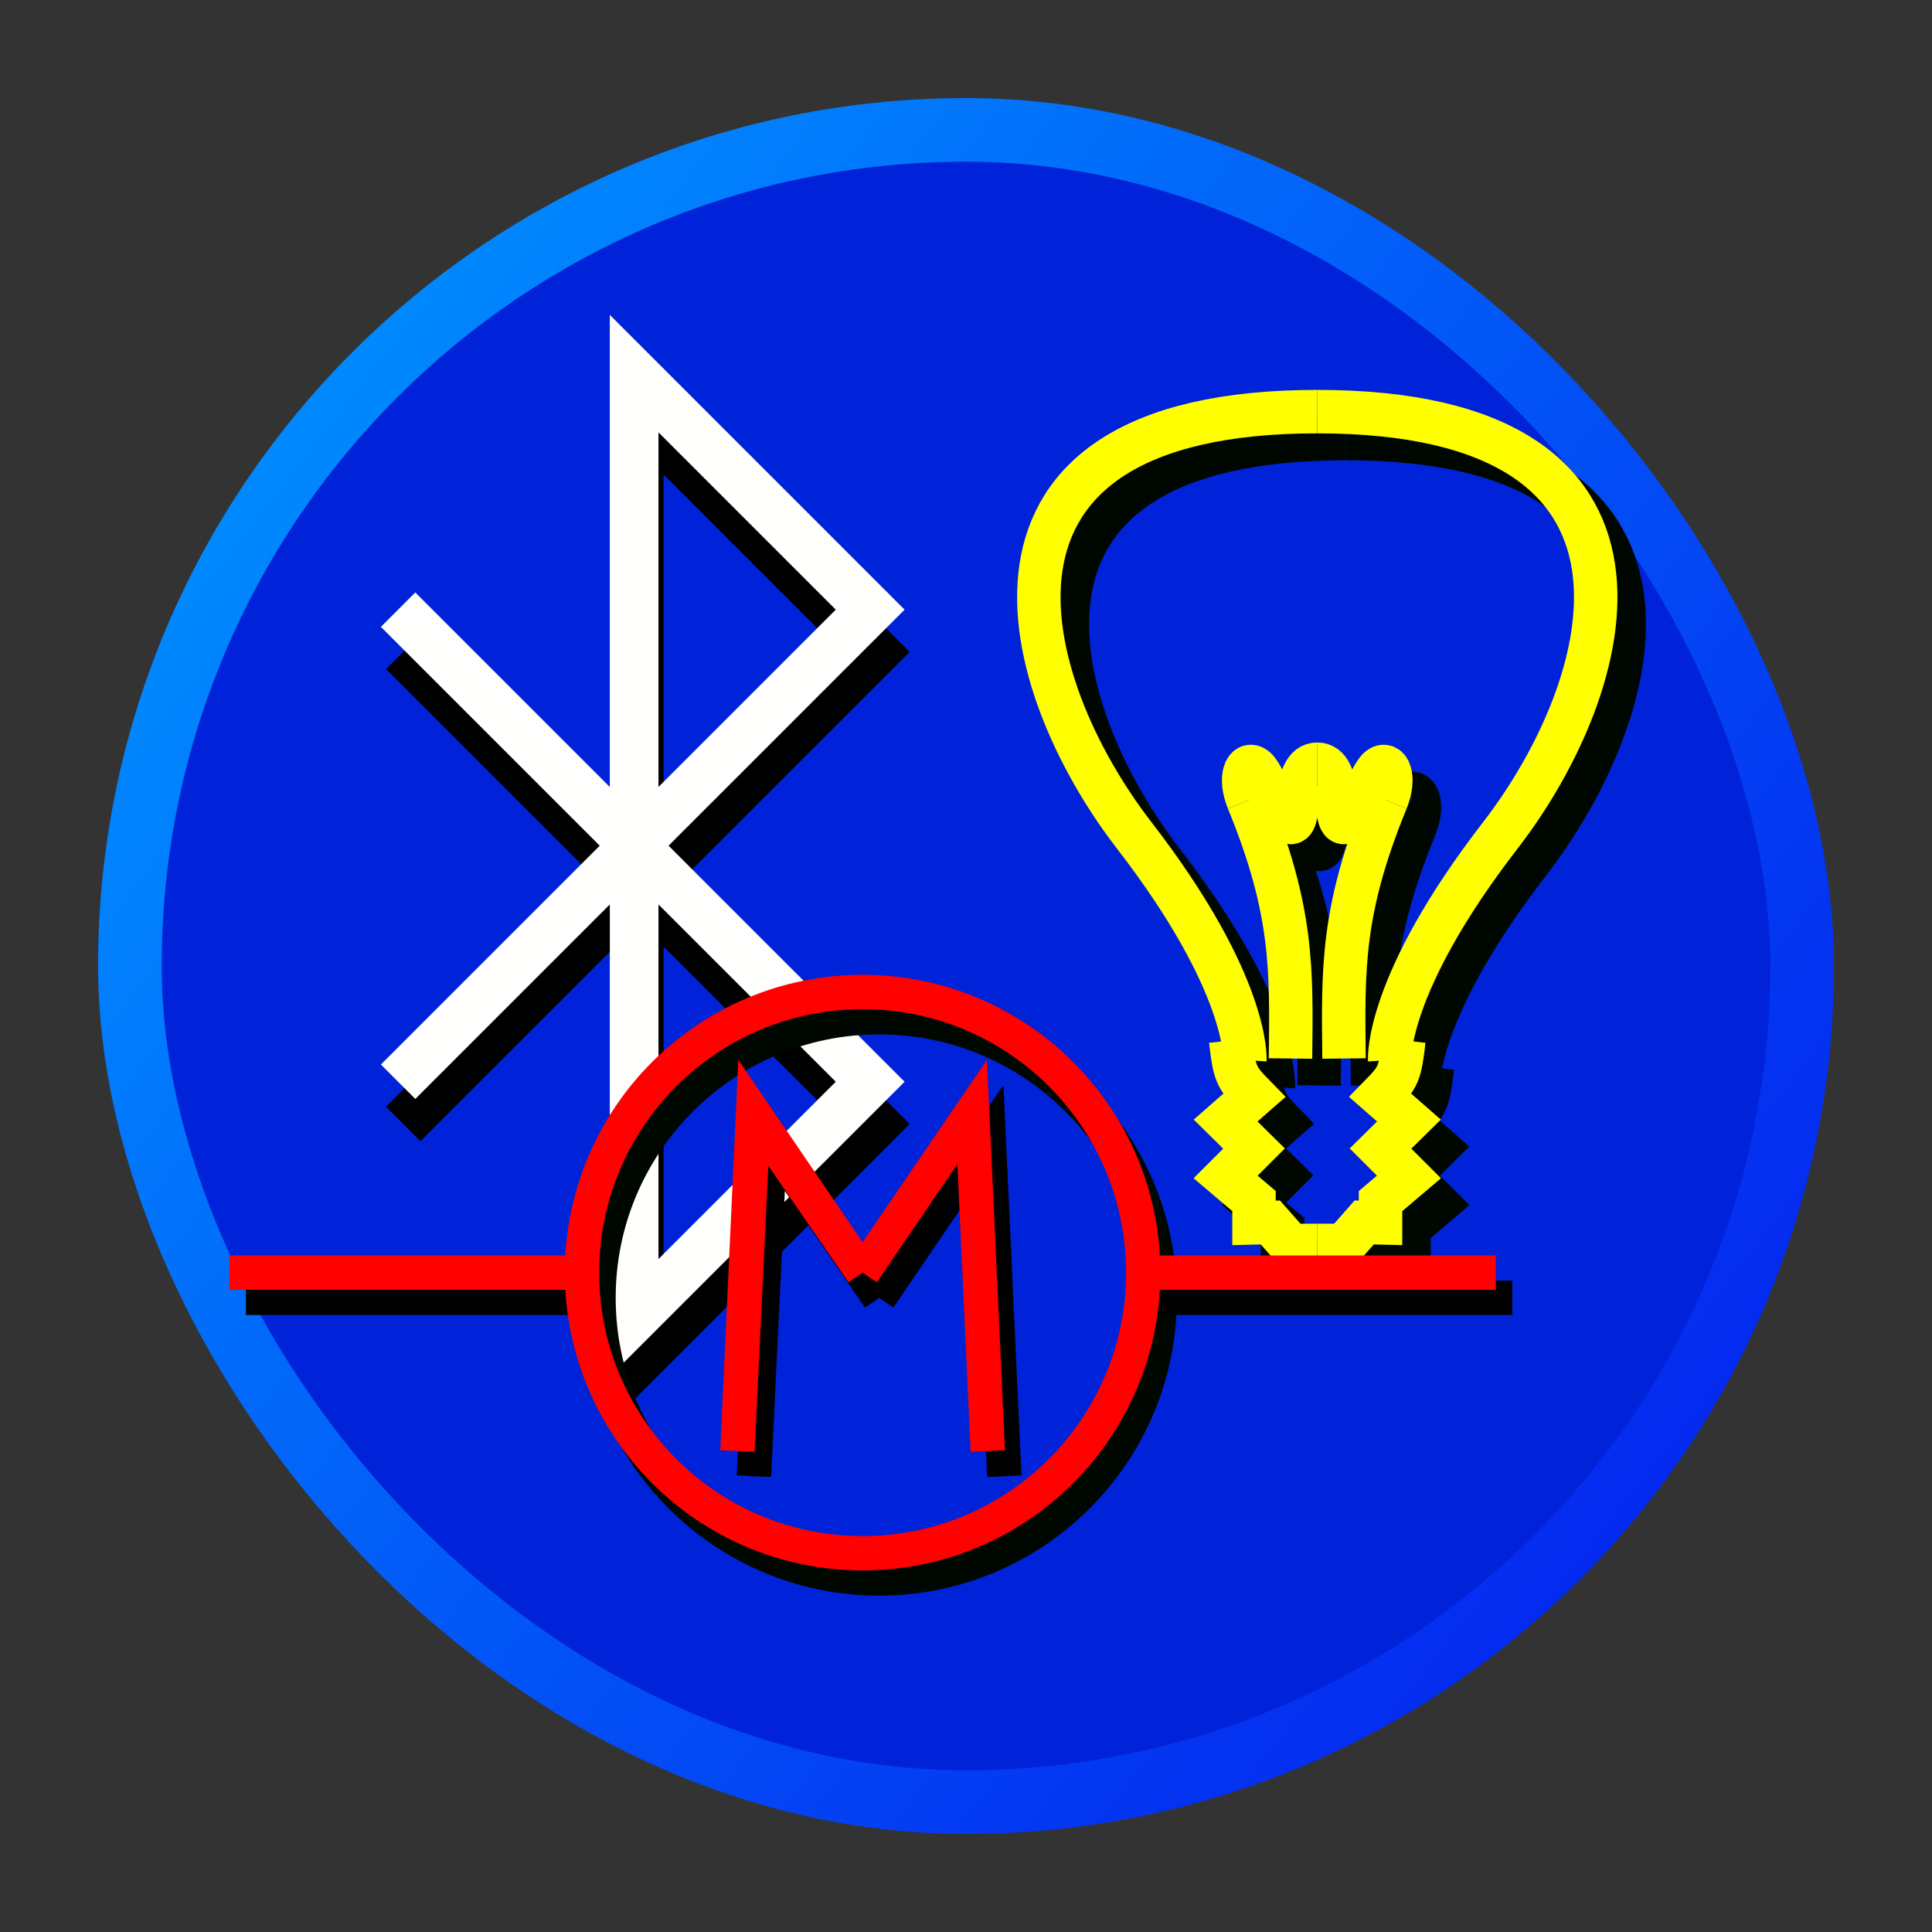 <?xml version="1.0" encoding="UTF-8" standalone="no"?>
<!-- Created with Inkscape (http://www.inkscape.org/) -->

<svg
   xmlns:dc="http://purl.org/dc/elements/1.1/"
   xmlns:cc="http://creativecommons.org/ns#"
   xmlns:rdf="http://www.w3.org/1999/02/22-rdf-syntax-ns#"
   xmlns:svg="http://www.w3.org/2000/svg"
   xmlns="http://www.w3.org/2000/svg"
   xmlns:xlink="http://www.w3.org/1999/xlink"
   xmlns:sodipodi="http://sodipodi.sourceforge.net/DTD/sodipodi-0.dtd"
   xmlns:inkscape="http://www.inkscape.org/namespaces/inkscape"
   width="123.746mm"
   height="123.746mm"
   viewBox="28.598 73.563 123.746 123.746"
   version="1.1"
   id="svg8"
   sodipodi:docname="symbol.svg"
   inkscape:version="0.92.4 (5da689c313, 2019-01-14)"
   inkscape:export-filename="D:\aladin\AndroidStudioProjects\BLEConfigurator\symbol.png"
   inkscape:export-xdpi="39.41"
   inkscape:export-ydpi="39.41">
  <rect x="28.598" y="73.563" width="123.746" height="123.746" fill="#333333" stroke="none"/>
  <defs
     id="defs2">
    <linearGradient
       id="linearGradient1062"
       inkscape:collect="always">
      <stop
         id="stop1068"
         offset="0"
         style="stop-color:#0090ff;stop-opacity:1" />
      <stop
         id="stop1070"
         offset="1"
         style="stop-color:#0023ff;stop-opacity:0.92" />
    </linearGradient>
    <linearGradient
       inkscape:collect="always"
       xlink:href="#linearGradient1062"
       id="linearGradient1066"
       x1="39.823"
       y1="99.087"
       x2="138.045"
       y2="175.526"
       gradientUnits="userSpaceOnUse" />
  </defs>
  <sodipodi:namedview
     id="base"
     pagecolor="#ffffff"
     bordercolor="#666666"
     borderopacity="1.0"
     inkscape:pageopacity="0.0"
     inkscape:pageshadow="2"
     inkscape:zoom="1.979899"
     inkscape:cx="500.73797"
     inkscape:cy="246.70645"
     inkscape:document-units="mm"
     inkscape:current-layer="layer1"
     showgrid="false"
     showguides="true"
     inkscape:guide-bbox="true"
     inkscape:snap-bbox="true"
     inkscape:snap-bbox-midpoints="true"
     inkscape:bbox-nodes="true"
     inkscape:snap-intersection-paths="true"
     inkscape:snap-smooth-nodes="true"
     inkscape:snap-object-midpoints="true"
     inkscape:snap-center="true"
     inkscape:window-width="3840"
     inkscape:window-height="2081"
     inkscape:window-x="-9"
     inkscape:window-y="-9"
     inkscape:window-maximized="1"
     inkscape:snap-grids="true">
    <inkscape:grid
       type="xygrid"
       id="grid826" />
    <sodipodi:guide
       position="204.47,51.757"
       orientation="0,1"
       id="guide872"
       inkscape:locked="false" />
    <sodipodi:guide
       position="201.363,43.732"
       orientation="0,1"
       id="guide880"
       inkscape:locked="false" />
  </sodipodi:namedview>
  <g
     inkscape:label="Layer 1"
     inkscape:groupmode="layer"
     id="layer1">
    <rect
       style="fill:url(#linearGradient1066);fill-opacity:1;fill-rule:evenodd;stroke:none;stroke-width:0.26;stroke-miterlimit:4;stroke-dasharray:none;stroke-dashoffset:0;stroke-opacity:1"
       id="rect883"
       width="111.184"
       height="111.184"
       x="34.879"
       y="79.844"
       rx="55.592" />
    <rect
       style="fill:#0023d9;fill-opacity:1;fill-rule:evenodd;stroke:none;stroke-width:0.241;stroke-miterlimit:4;stroke-dasharray:none;stroke-dashoffset:0;stroke-opacity:1"
       id="rect883-9"
       width="103.032"
       height="103.032"
       x="38.955"
       y="83.919"
       rx="51.516" />
    <rect
       style="fill:#ffffff;fill-opacity:0;fill-rule:evenodd;stroke:none;stroke-width:0.23;stroke-miterlimit:4;stroke-dasharray:none;stroke-dashoffset:0;stroke-opacity:1"
       id="rect885"
       width="123.746"
       height="123.746"
       x="28.598"
       y="73.563" />
    <path
       style="fill:none;fill-rule:evenodd;stroke:#000000;stroke-width:3.117;stroke-linecap:butt;stroke-linejoin:miter;stroke-miterlimit:4;stroke-dasharray:none;stroke-opacity:1"
       d="m 54.423,115.315 30.237,30.237 -15.118,15.118 v -60.473 l 15.118,15.118 -30.237,30.237"
       id="path824-2"
       inkscape:connector-curvature="0"
       sodipodi:nodetypes="cccccc" />
    <path
       style="fill:none;fill-rule:evenodd;stroke:#fffffd;stroke-width:3.117;stroke-linecap:butt;stroke-linejoin:miter;stroke-miterlimit:4;stroke-dasharray:none;stroke-opacity:1"
       d="m 54.097,112.612 30.237,30.237 -15.118,15.118 V 97.494 l 15.118,15.118 -30.237,30.237"
       id="path824"
       inkscape:connector-curvature="0"
       sodipodi:nodetypes="cccccc" />
    <g
       id="g923"
       transform="matrix(1.492,0,0,1.492,-228.304,-74.077)"
       style="stroke:#000700;stroke-opacity:1">
      <path
         sodipodi:nodetypes="czc"
         inkscape:connector-curvature="0"
         id="path849"
         d="m 226.853,145.615 c 0,0 0.22,-3.209 -4.752,-9.645 -4.971,-6.436 -8.315,-18.189 7.86,-18.189"
         style="fill:none;fill-rule:evenodd;stroke:#000700;stroke-width:1.865;stroke-linecap:butt;stroke-linejoin:miter;stroke-miterlimit:4;stroke-dasharray:none;stroke-opacity:1" />
      <path
         sodipodi:nodetypes="czc"
         inkscape:connector-curvature="0"
         id="path849-8"
         d="m 233.07,145.615 c 0,0 -0.22,-3.209 4.752,-9.645 4.971,-6.436 8.315,-18.189 -7.86,-18.189"
         style="fill:none;fill-rule:evenodd;stroke:#000700;stroke-width:1.865;stroke-linecap:butt;stroke-linejoin:miter;stroke-miterlimit:4;stroke-dasharray:none;stroke-opacity:1" />
      <path
         sodipodi:nodetypes="cc"
         inkscape:connector-curvature="0"
         id="path866"
         d="m 228.812,145.551 c 0.043,-3.827 0.115,-6.355 -1.824,-11.081"
         style="fill:none;fill-rule:evenodd;stroke:#000700;stroke-width:1.865;stroke-linecap:butt;stroke-linejoin:miter;stroke-miterlimit:4;stroke-dasharray:none;stroke-opacity:1" />
      <path
         sodipodi:nodetypes="czzc"
         inkscape:connector-curvature="0"
         id="path868"
         d="m 226.988,134.47 c -0.4,-0.985 -0.093,-1.705 0.313,-1.376 0.407,0.328 1.04,2.322 1.518,2.327 0.478,0.004 0.08,-2.504 1.142,-2.504"
         style="fill:none;fill-rule:evenodd;stroke:#000700;stroke-width:1.865;stroke-linecap:butt;stroke-linejoin:miter;stroke-miterlimit:4;stroke-dasharray:none;stroke-opacity:1" />
      <path
         sodipodi:nodetypes="cccccccccc"
         inkscape:connector-curvature="0"
         id="path874"
         d="m 226.244,144.773 c 0.161,1.41 0.225,1.579 1.002,2.372 l -1.219,1.069 1.219,1.203 -1.219,1.219 1.219,1.036 v 0.935 l 0.702,-0.017 0.869,0.986 1.145,-1e-5"
         style="fill:none;fill-rule:evenodd;stroke:#000700;stroke-width:1.865;stroke-linecap:butt;stroke-linejoin:miter;stroke-miterlimit:4;stroke-dasharray:none;stroke-opacity:1" />
      <path
         sodipodi:nodetypes="cc"
         inkscape:connector-curvature="0"
         id="path866-9"
         d="m 231.11,145.551 c -0.043,-3.827 -0.115,-6.355 1.824,-11.081"
         style="fill:none;fill-rule:evenodd;stroke:#000700;stroke-width:1.865;stroke-linecap:butt;stroke-linejoin:miter;stroke-miterlimit:4;stroke-dasharray:none;stroke-opacity:1" />
      <path
         sodipodi:nodetypes="czzc"
         inkscape:connector-curvature="0"
         id="path868-9"
         d="m 232.934,134.47 c 0.4,-0.985 0.093,-1.705 -0.313,-1.376 -0.407,0.328 -1.04,2.322 -1.518,2.327 -0.478,0.004 -0.08,-2.504 -1.142,-2.504"
         style="fill:none;fill-rule:evenodd;stroke:#000700;stroke-width:1.865;stroke-linecap:butt;stroke-linejoin:miter;stroke-miterlimit:4;stroke-dasharray:none;stroke-opacity:1" />
      <path
         sodipodi:nodetypes="cccccccccc"
         inkscape:connector-curvature="0"
         id="path874-1"
         d="m 233.679,144.773 c -0.161,1.41 -0.225,1.579 -1.002,2.372 l 1.219,1.069 -1.219,1.203 1.219,1.219 -1.219,1.036 v 0.935 l -0.702,-0.017 -0.869,0.986 -1.145,-1e-5"
         style="fill:none;fill-rule:evenodd;stroke:#000700;stroke-width:1.865;stroke-linecap:butt;stroke-linejoin:miter;stroke-miterlimit:4;stroke-dasharray:none;stroke-opacity:1" />
    </g>
    <g
       id="g923-4"
       transform="matrix(1.492,0,0,1.492,-230.132,-75.801)">
      <path
         sodipodi:nodetypes="czc"
         inkscape:connector-curvature="0"
         id="path849-9"
         d="m 226.853,145.615 c 0,0 0.22,-3.209 -4.752,-9.645 -4.971,-6.436 -8.315,-18.189 7.86,-18.189"
         style="fill:none;fill-rule:evenodd;stroke:#ffff00;stroke-width:1.865;stroke-linecap:butt;stroke-linejoin:miter;stroke-miterlimit:4;stroke-dasharray:none;stroke-opacity:1" />
      <path
         sodipodi:nodetypes="czc"
         inkscape:connector-curvature="0"
         id="path849-8-5"
         d="m 233.07,145.615 c 0,0 -0.22,-3.209 4.752,-9.645 4.971,-6.436 8.315,-18.189 -7.86,-18.189"
         style="fill:none;fill-rule:evenodd;stroke:#ffff00;stroke-width:1.865;stroke-linecap:butt;stroke-linejoin:miter;stroke-miterlimit:4;stroke-dasharray:none;stroke-opacity:1" />
      <path
         sodipodi:nodetypes="cc"
         inkscape:connector-curvature="0"
         id="path866-0"
         d="m 228.812,145.551 c 0.043,-3.827 0.115,-6.355 -1.824,-11.081"
         style="fill:none;fill-rule:evenodd;stroke:#ffff00;stroke-width:1.865;stroke-linecap:butt;stroke-linejoin:miter;stroke-miterlimit:4;stroke-dasharray:none;stroke-opacity:1" />
      <path
         sodipodi:nodetypes="czzc"
         inkscape:connector-curvature="0"
         id="path868-2"
         d="m 226.988,134.47 c -0.4,-0.985 -0.093,-1.705 0.313,-1.376 0.407,0.328 1.04,2.322 1.518,2.327 0.478,0.004 0.08,-2.504 1.142,-2.504"
         style="fill:none;fill-rule:evenodd;stroke:#ffff00;stroke-width:1.865;stroke-linecap:butt;stroke-linejoin:miter;stroke-miterlimit:4;stroke-dasharray:none;stroke-opacity:1" />
      <path
         sodipodi:nodetypes="cccccccccc"
         inkscape:connector-curvature="0"
         id="path874-5"
         d="m 226.244,144.773 c 0.161,1.41 0.225,1.579 1.002,2.372 l -1.219,1.069 1.219,1.203 -1.219,1.219 1.219,1.036 v 0.935 l 0.702,-0.017 0.869,0.986 1.145,-1e-5"
         style="fill:none;fill-rule:evenodd;stroke:#ffff00;stroke-width:1.865;stroke-linecap:butt;stroke-linejoin:miter;stroke-miterlimit:4;stroke-dasharray:none;stroke-opacity:1" />
      <path
         sodipodi:nodetypes="cc"
         inkscape:connector-curvature="0"
         id="path866-9-3"
         d="m 231.11,145.551 c -0.043,-3.827 -0.115,-6.355 1.824,-11.081"
         style="fill:none;fill-rule:evenodd;stroke:#ffff00;stroke-width:1.865;stroke-linecap:butt;stroke-linejoin:miter;stroke-miterlimit:4;stroke-dasharray:none;stroke-opacity:1" />
      <path
         sodipodi:nodetypes="czzc"
         inkscape:connector-curvature="0"
         id="path868-9-6"
         d="m 232.934,134.47 c 0.4,-0.985 0.093,-1.705 -0.313,-1.376 -0.407,0.328 -1.04,2.322 -1.518,2.327 -0.478,0.004 -0.08,-2.504 -1.142,-2.504"
         style="fill:none;fill-rule:evenodd;stroke:#ffff00;stroke-width:1.865;stroke-linecap:butt;stroke-linejoin:miter;stroke-miterlimit:4;stroke-dasharray:none;stroke-opacity:1" />
      <path
         sodipodi:nodetypes="cccccccccc"
         inkscape:connector-curvature="0"
         id="path874-1-2"
         d="m 233.679,144.773 c -0.161,1.41 -0.225,1.579 -1.002,2.372 l 1.219,1.069 -1.219,1.203 1.219,1.219 -1.219,1.036 v 0.935 l -0.702,-0.017 -0.869,0.986 -1.145,-1e-5"
         style="fill:none;fill-rule:evenodd;stroke:#ffff00;stroke-width:1.865;stroke-linecap:butt;stroke-linejoin:miter;stroke-miterlimit:4;stroke-dasharray:none;stroke-opacity:1" />
    </g>
    <g
       id="g1011"
       transform="translate(-193.387,49.786)">
      <circle
         r="17.974"
         cy="106.905"
         cx="278.294"
         id="path964"
         style="fill:none;fill-opacity:1;fill-rule:evenodd;stroke:#000700;stroke-width:2.2;stroke-miterlimit:4;stroke-dasharray:none;stroke-dashoffset:0;stroke-opacity:1" />
      <path
         inkscape:connector-curvature="0"
         id="path968"
         d="m 296.268,106.905 h 22.584"
         style="fill:none;fill-rule:evenodd;stroke:#000000;stroke-width:2.2;stroke-linecap:butt;stroke-linejoin:miter;stroke-miterlimit:4;stroke-dasharray:none;stroke-opacity:1" />
      <path
         inkscape:connector-curvature="0"
         id="path968-8"
         d="M 237.736,106.905 H 260.32"
         style="fill:none;fill-rule:evenodd;stroke:#000000;stroke-width:2.2;stroke-linecap:butt;stroke-linejoin:miter;stroke-miterlimit:4;stroke-dasharray:none;stroke-opacity:1" />
      <path
         sodipodi:nodetypes="ccc"
         inkscape:connector-curvature="0"
         id="path985"
         d="m 270.276,118.33 1.002,-21.716 7.016,10.29 -6.982,-10.156 z"
         style="fill:none;fill-rule:evenodd;stroke:#000000;stroke-width:2.2;stroke-linecap:butt;stroke-linejoin:miter;stroke-miterlimit:4;stroke-dasharray:none;stroke-opacity:1" />
      <path
         sodipodi:nodetypes="ccc"
         inkscape:connector-curvature="0"
         id="path985-6"
         d="m 286.312,118.33 -1.002,-21.716 -7.016,10.29"
         style="fill:none;fill-rule:evenodd;stroke:#000000;stroke-width:2.2;stroke-linecap:butt;stroke-linejoin:miter;stroke-miterlimit:4;stroke-dasharray:none;stroke-opacity:1" />
    </g>
    <g
       transform="translate(-194.445,48.171)"
       id="g1011-9"
       style="stroke:#ff0100;stroke-opacity:1">
      <circle
         r="17.974"
         cy="106.905"
         cx="278.294"
         id="path964-1"
         style="fill:none;fill-opacity:1;fill-rule:evenodd;stroke:#ff0100;stroke-width:2.2;stroke-miterlimit:4;stroke-dasharray:none;stroke-dashoffset:0;stroke-opacity:1" />
      <path
         inkscape:connector-curvature="0"
         id="path968-2"
         d="m 296.268,106.905 h 22.584"
         style="fill:none;fill-rule:evenodd;stroke:#ff0100;stroke-width:2.2;stroke-linecap:butt;stroke-linejoin:miter;stroke-miterlimit:4;stroke-dasharray:none;stroke-opacity:1" />
      <path
         inkscape:connector-curvature="0"
         id="path968-8-8"
         d="M 237.736,106.905 H 260.32"
         style="fill:none;fill-rule:evenodd;stroke:#ff0100;stroke-width:2.2;stroke-linecap:butt;stroke-linejoin:miter;stroke-miterlimit:4;stroke-dasharray:none;stroke-opacity:1" />
      <path
         sodipodi:nodetypes="ccc"
         inkscape:connector-curvature="0"
         id="path985-60"
         d="m 270.276,118.33 1.002,-21.716 7.016,10.29 -6.982,-10.156 z"
         style="fill:none;fill-rule:evenodd;stroke:#ff0100;stroke-width:2.2;stroke-linecap:butt;stroke-linejoin:miter;stroke-miterlimit:4;stroke-dasharray:none;stroke-opacity:1" />
      <path
         sodipodi:nodetypes="ccc"
         inkscape:connector-curvature="0"
         id="path985-6-5"
         d="m 286.312,118.33 -1.002,-21.716 -7.016,10.29"
         style="fill:none;fill-rule:evenodd;stroke:#ff0100;stroke-width:2.2;stroke-linecap:butt;stroke-linejoin:miter;stroke-miterlimit:4;stroke-dasharray:none;stroke-opacity:1" />
    </g>
  </g>
</svg>
